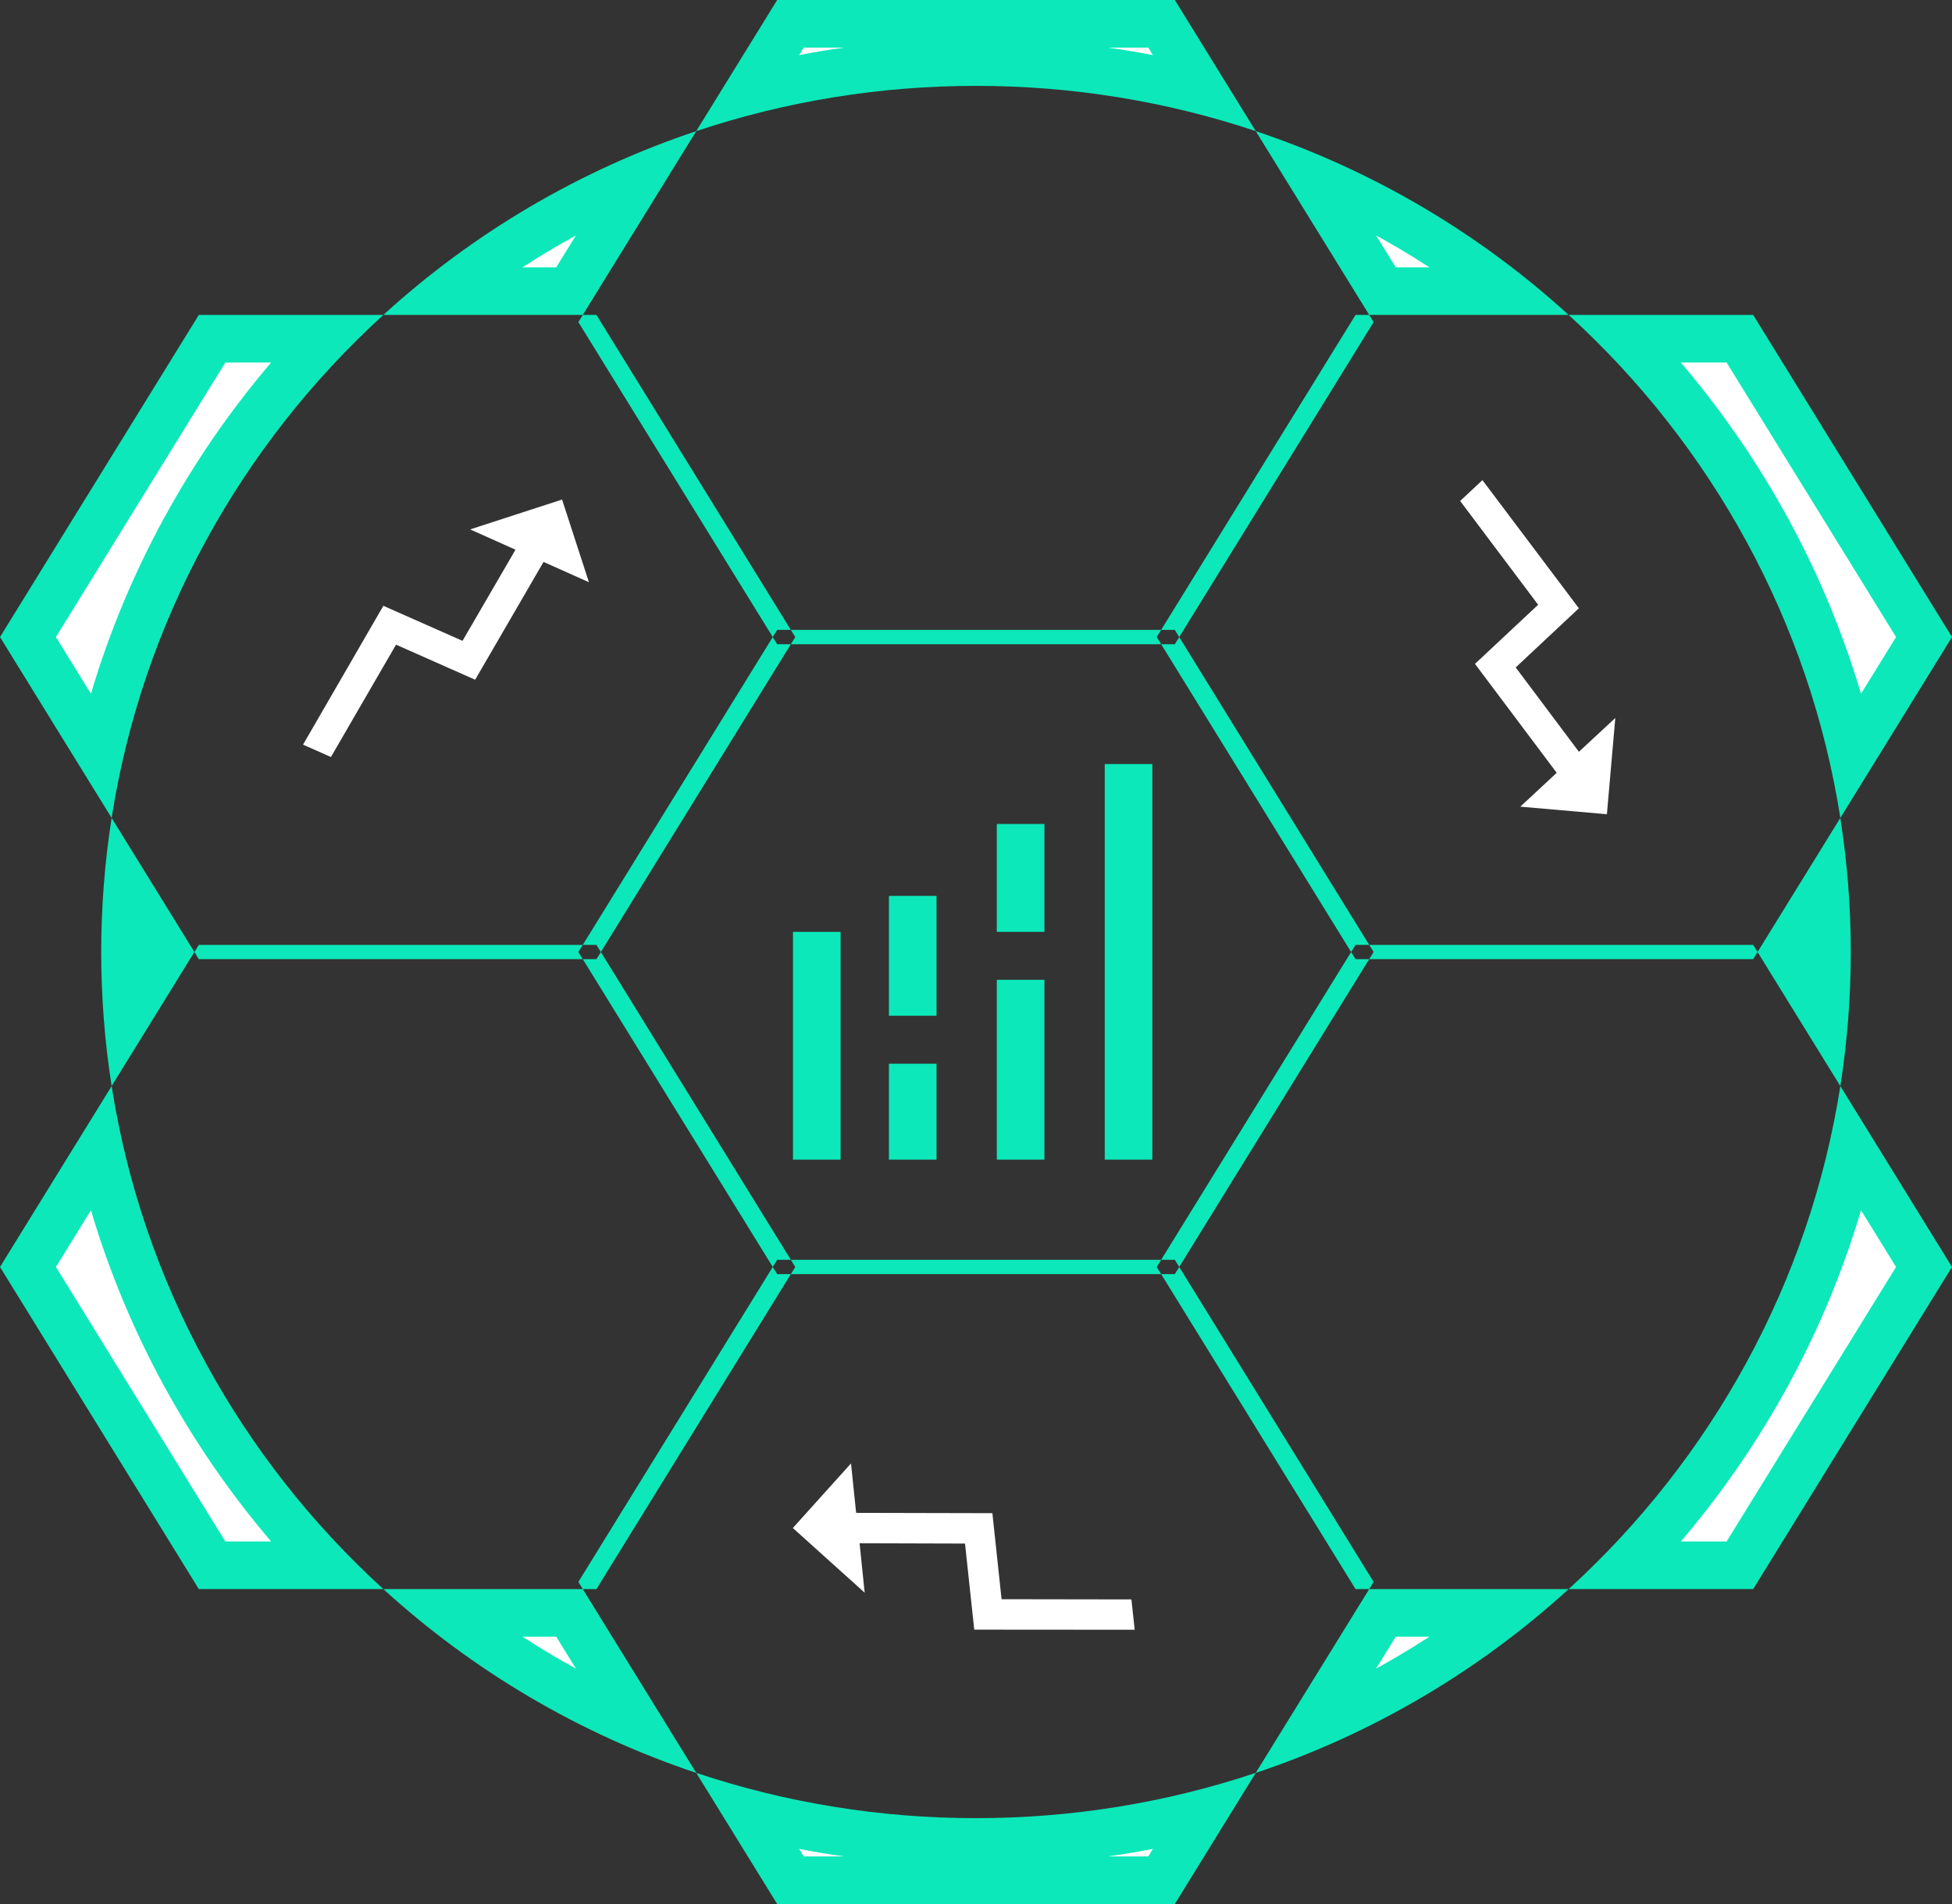 <svg xmlns="http://www.w3.org/2000/svg" width="41" height="40" viewBox="0 0 41 40"><rect x="0" y="0" width="41" height="40" fill="#333333" stroke="none"/><defs><style>.a,.d{fill:#fff;}.b,.c{fill:none;}.b{stroke:#0ce8b9;}.e,.f{stroke:none;}.f{fill:#0ce8b9;}</style></defs><g transform="translate(0 -0.438)"><g transform="translate(0 0)"><g class="a" transform="translate(0 0.438)"><path class="e" d="M 24.397 39.5 L 16.603 39.5 L 15.736 38.095 C 17.284 38.494 18.881 38.696 20.5 38.696 C 22.118 38.696 23.716 38.494 25.264 38.095 L 24.397 39.5 Z M 13.426 36.255 C 12.719 35.953 12.031 35.606 11.369 35.216 C 10.691 34.816 10.037 34.37 9.416 33.884 L 11.962 33.884 L 13.426 36.255 Z M 27.574 36.255 L 29.038 33.884 L 31.583 33.884 C 30.962 34.37 30.309 34.816 29.631 35.216 C 28.969 35.606 28.281 35.953 27.574 36.255 Z M 36.545 32.884 L 34.177 32.884 C 35.332 31.682 36.317 30.339 37.115 28.876 C 37.927 27.388 38.526 25.81 38.903 24.17 L 40.412 26.617 L 36.545 32.884 Z M 6.822 32.884 L 4.455 32.884 L 0.588 26.617 L 2.097 24.17 C 2.474 25.811 3.073 27.389 3.885 28.876 C 4.683 30.339 5.668 31.682 6.822 32.884 Z M 2.676 21.329 C 2.643 20.887 2.626 20.443 2.626 20 C 2.626 19.557 2.643 19.114 2.676 18.672 L 3.496 20 L 2.676 21.329 Z M 38.324 21.329 L 37.504 20 L 38.324 18.671 C 38.357 19.113 38.374 19.557 38.374 20 C 38.374 20.443 38.357 20.887 38.324 21.329 Z M 38.903 15.83 C 38.526 14.189 37.927 12.611 37.115 11.124 C 36.317 9.662 35.332 8.318 34.177 7.116 L 36.545 7.116 L 40.412 13.383 L 38.903 15.83 Z M 2.097 15.83 L 0.588 13.383 L 4.455 7.116 L 6.822 7.116 C 5.668 8.318 4.683 9.661 3.885 11.124 C 3.073 12.611 2.474 14.19 2.097 15.83 Z M 31.583 6.116 L 29.038 6.116 L 27.574 3.745 C 28.281 4.047 28.969 4.394 29.631 4.784 C 30.309 5.184 30.962 5.63 31.583 6.116 Z M 11.962 6.116 L 9.416 6.116 C 10.037 5.63 10.69 5.184 11.369 4.784 C 12.031 4.394 12.719 4.047 13.426 3.745 L 11.962 6.116 Z M 15.735 1.905 L 16.603 0.5 L 24.397 0.5 L 25.264 1.905 C 23.715 1.506 22.118 1.304 20.5 1.304 C 18.881 1.304 17.284 1.506 15.735 1.905 Z"/><path class="f" d="M 24.118 39 L 24.215 38.843 C 23.903 38.903 23.59 38.955 23.276 39 L 24.118 39 M 17.724 39 C 17.409 38.955 17.096 38.903 16.785 38.843 L 16.882 39 L 17.724 39 M 12.097 35.054 L 11.683 34.384 L 10.975 34.384 C 11.188 34.522 11.404 34.656 11.623 34.785 C 11.779 34.877 11.938 34.967 12.097 35.054 M 28.903 35.054 C 29.063 34.967 29.221 34.877 29.377 34.785 C 29.596 34.656 29.812 34.522 30.025 34.384 L 29.317 34.384 L 28.903 35.054 M 36.266 32.384 L 39.825 26.617 L 39.089 25.425 C 38.711 26.702 38.197 27.936 37.554 29.116 C 36.917 30.283 36.164 31.375 35.304 32.384 L 36.266 32.384 M 5.695 32.384 C 4.835 31.375 4.082 30.282 3.446 29.116 C 2.802 27.937 2.289 26.702 1.91 25.425 L 1.175 26.617 L 4.734 32.384 L 5.695 32.384 M 39.089 14.575 L 39.825 13.383 L 36.266 7.616 L 35.304 7.616 C 36.164 8.625 36.917 9.718 37.554 10.884 C 38.197 12.064 38.711 13.298 39.089 14.575 M 1.91 14.575 C 2.289 13.298 2.803 12.064 3.446 10.884 C 4.082 9.718 4.835 8.625 5.695 7.616 L 4.734 7.616 L 1.175 13.383 L 1.91 14.575 M 30.025 5.616 C 29.812 5.478 29.596 5.344 29.377 5.215 C 29.221 5.123 29.063 5.033 28.903 4.946 L 29.317 5.616 L 30.025 5.616 M 11.683 5.616 L 12.097 4.946 C 11.938 5.033 11.78 5.123 11.623 5.215 C 11.404 5.344 11.188 5.478 10.975 5.616 L 11.683 5.616 M 16.785 1.157 C 17.096 1.097 17.409 1.045 17.724 1 L 16.882 1 L 16.785 1.157 M 24.215 1.157 L 24.118 1 L 23.276 1 C 23.59 1.045 23.903 1.097 24.215 1.157 M 24.676 40 L 16.324 40 L 14.624 37.245 C 16.511 37.876 18.488 38.196 20.5 38.196 C 22.511 38.196 24.488 37.876 26.376 37.245 L 24.676 40 L 24.676 40 Z M 14.624 37.245 L 14.623 37.245 C 13.404 36.838 12.224 36.3 11.115 35.646 C 10.021 35.001 8.99 34.24 8.052 33.384 L 12.241 33.384 L 12.148 33.233 L 16.231 26.617 L 16.231 26.617 L 16.231 26.617 L 16.324 26.767 L 16.611 26.767 L 12.528 33.384 L 12.241 33.384 L 14.624 37.245 L 14.624 37.245 Z M 26.376 37.245 L 26.376 37.244 L 28.759 33.384 L 32.948 33.384 C 32.009 34.241 30.978 35.002 29.885 35.646 C 28.776 36.3 27.596 36.838 26.377 37.245 L 26.376 37.245 Z M 36.824 33.384 L 36.824 33.384 L 32.948 33.384 C 34.452 32.011 35.706 30.414 36.676 28.637 C 37.669 26.817 38.334 24.859 38.655 22.817 L 38.655 22.817 L 38.655 22.817 L 41 26.617 L 36.824 33.384 L 36.824 33.384 Z M 28.759 33.384 L 28.472 33.384 L 24.389 26.767 L 24.676 26.767 L 24.769 26.617 L 24.769 26.617 L 24.769 26.617 L 28.852 33.233 L 28.759 33.384 Z M 8.052 33.384 L 8.051 33.384 L 4.176 33.384 L 0 26.617 L 2.345 22.817 L 2.345 22.817 L 2.345 22.817 C 2.665 24.859 3.331 26.817 4.324 28.637 C 5.293 30.414 6.547 32.01 8.051 33.383 L 8.052 33.384 Z M 24.389 26.767 L 24.388 26.767 L 16.611 26.767 L 16.704 26.617 L 16.611 26.466 L 24.389 26.466 L 24.296 26.617 L 24.389 26.767 L 24.389 26.767 Z M 16.231 26.617 L 16.231 26.616 L 12.241 20.15 L 12.528 20.15 L 12.621 20 L 16.611 26.466 L 16.324 26.466 L 16.232 26.616 L 16.231 26.617 L 16.231 26.617 Z M 24.769 26.617 L 24.769 26.617 L 24.769 26.616 L 24.676 26.466 L 24.389 26.466 L 28.379 20 L 28.472 20.15 L 28.759 20.15 L 24.769 26.616 L 24.769 26.617 Z M 2.345 22.817 L 2.345 22.816 C 2.199 21.891 2.126 20.943 2.126 20 C 2.126 19.057 2.199 18.109 2.345 17.184 L 4.083 20 L 2.345 22.816 L 2.345 22.817 Z M 38.655 22.817 L 38.654 22.816 L 36.916 20 L 38.654 17.184 C 38.8 18.109 38.874 19.056 38.874 20 C 38.874 20.944 38.8 21.891 38.655 22.816 L 38.655 22.817 L 38.655 22.817 Z M 36.824 20.15 L 28.759 20.15 L 28.852 20 L 28.759 19.85 L 36.824 19.85 L 36.916 20 L 36.824 20.15 L 36.824 20.15 Z M 12.241 20.15 L 12.24 20.15 L 4.176 20.15 L 4.083 20 L 4.176 19.85 L 12.241 19.85 L 12.148 20 L 12.24 20.15 L 12.241 20.15 Z M 28.379 20 L 28.379 20 L 24.389 13.534 L 24.676 13.534 L 24.769 13.384 L 28.759 19.85 L 28.472 19.85 L 28.38 20 L 28.379 20 Z M 12.621 20 L 12.62 20 L 12.528 19.85 L 12.241 19.85 L 16.231 13.384 L 16.324 13.534 L 16.611 13.534 L 12.621 20 L 12.621 20 Z M 38.655 17.183 L 38.655 17.183 C 38.334 15.14 37.668 13.182 36.676 11.363 C 35.706 9.586 34.452 7.989 32.948 6.616 L 36.824 6.616 L 41 13.383 L 38.655 17.183 L 38.655 17.183 Z M 2.345 17.183 L 2.344 17.182 L 0 13.383 L 4.176 6.616 L 8.052 6.616 C 6.548 7.989 5.293 9.586 4.324 11.363 C 3.331 13.182 2.665 15.14 2.345 17.182 L 2.345 17.183 Z M 24.389 13.534 L 24.388 13.534 L 16.611 13.534 L 16.704 13.383 L 16.611 13.233 L 24.389 13.233 L 24.296 13.383 L 24.389 13.533 L 24.389 13.534 Z M 24.769 13.384 L 24.768 13.383 L 24.676 13.233 L 24.389 13.233 L 28.472 6.616 L 28.759 6.616 L 26.376 2.755 C 27.596 3.162 28.777 3.701 29.885 4.354 C 30.979 4.999 32.009 5.76 32.947 6.616 L 32.948 6.616 L 32.947 6.616 L 28.759 6.616 L 28.852 6.767 L 24.769 13.383 L 24.769 13.384 Z M 16.231 13.384 L 16.231 13.383 L 12.148 6.767 L 12.241 6.616 L 12.528 6.616 L 16.611 13.233 L 16.324 13.233 L 16.231 13.383 L 16.231 13.384 Z M 12.241 6.616 L 12.241 6.616 L 8.052 6.616 C 8.99 5.76 10.021 4.998 11.115 4.354 C 12.224 3.7 13.404 3.162 14.624 2.755 L 12.241 6.616 L 12.241 6.616 Z M 14.623 2.755 L 14.624 2.754 L 16.324 0 L 24.676 9.999999747378752e-06 L 26.376 2.754 C 24.488 2.124 22.511 1.804 20.5 1.804 C 18.489 1.804 16.512 2.124 14.624 2.755 L 14.623 2.755 Z"/></g><line class="b" y2="4.785" transform="translate(17.156 20.015)"/><line class="b" y2="8.311" transform="translate(23.704 16.489)"/><line class="b" y2="2.267" transform="translate(21.437 17.748)"/><line class="b" y2="3.778" transform="translate(21.437 21.022)"/><line class="b" y2="2.518" transform="translate(19.171 19.259)"/><line class="b" y2="2.015" transform="translate(19.171 22.785)"/><g transform="matrix(0.951, -0.309, 0.309, 0.951, 3.948, 10.607)"><path class="c" d="M0,0H7.98V9.121H0Z" transform="translate(0 0)"/><path class="d" d="M4.736,0,5.51.7,3.86,2.177,2.506.963,0,3.216l.477.428,2.03-1.822L3.86,3.036l2.131-1.91.775.7V0Z" transform="translate(0.607 2.738)"/></g><g transform="translate(20.3 39.507) rotate(-138)"><path class="c" d="M0,0H7.98V9.121H0Z" transform="translate(0 0)"/><path class="d" d="M4.736,0,5.51.7,3.86,2.177,2.506.963,0,3.216l.477.428,2.03-1.822L3.86,3.036l2.131-1.91.775.7V0Z" transform="translate(0.607 2.738)"/></g><g transform="matrix(-0.087, 0.996, -0.996, -0.087, 37.12, 10.438)"><path class="c" d="M0,0H7.98V9.121H0Z" transform="translate(0 0)"/><path class="d" d="M4.736,0,5.51.7,3.86,2.177,2.506.963,0,3.216l.477.428,2.03-1.822L3.86,3.036l2.131-1.91.775.7V0Z" transform="translate(0.607 2.738)"/></g></g></g></svg>